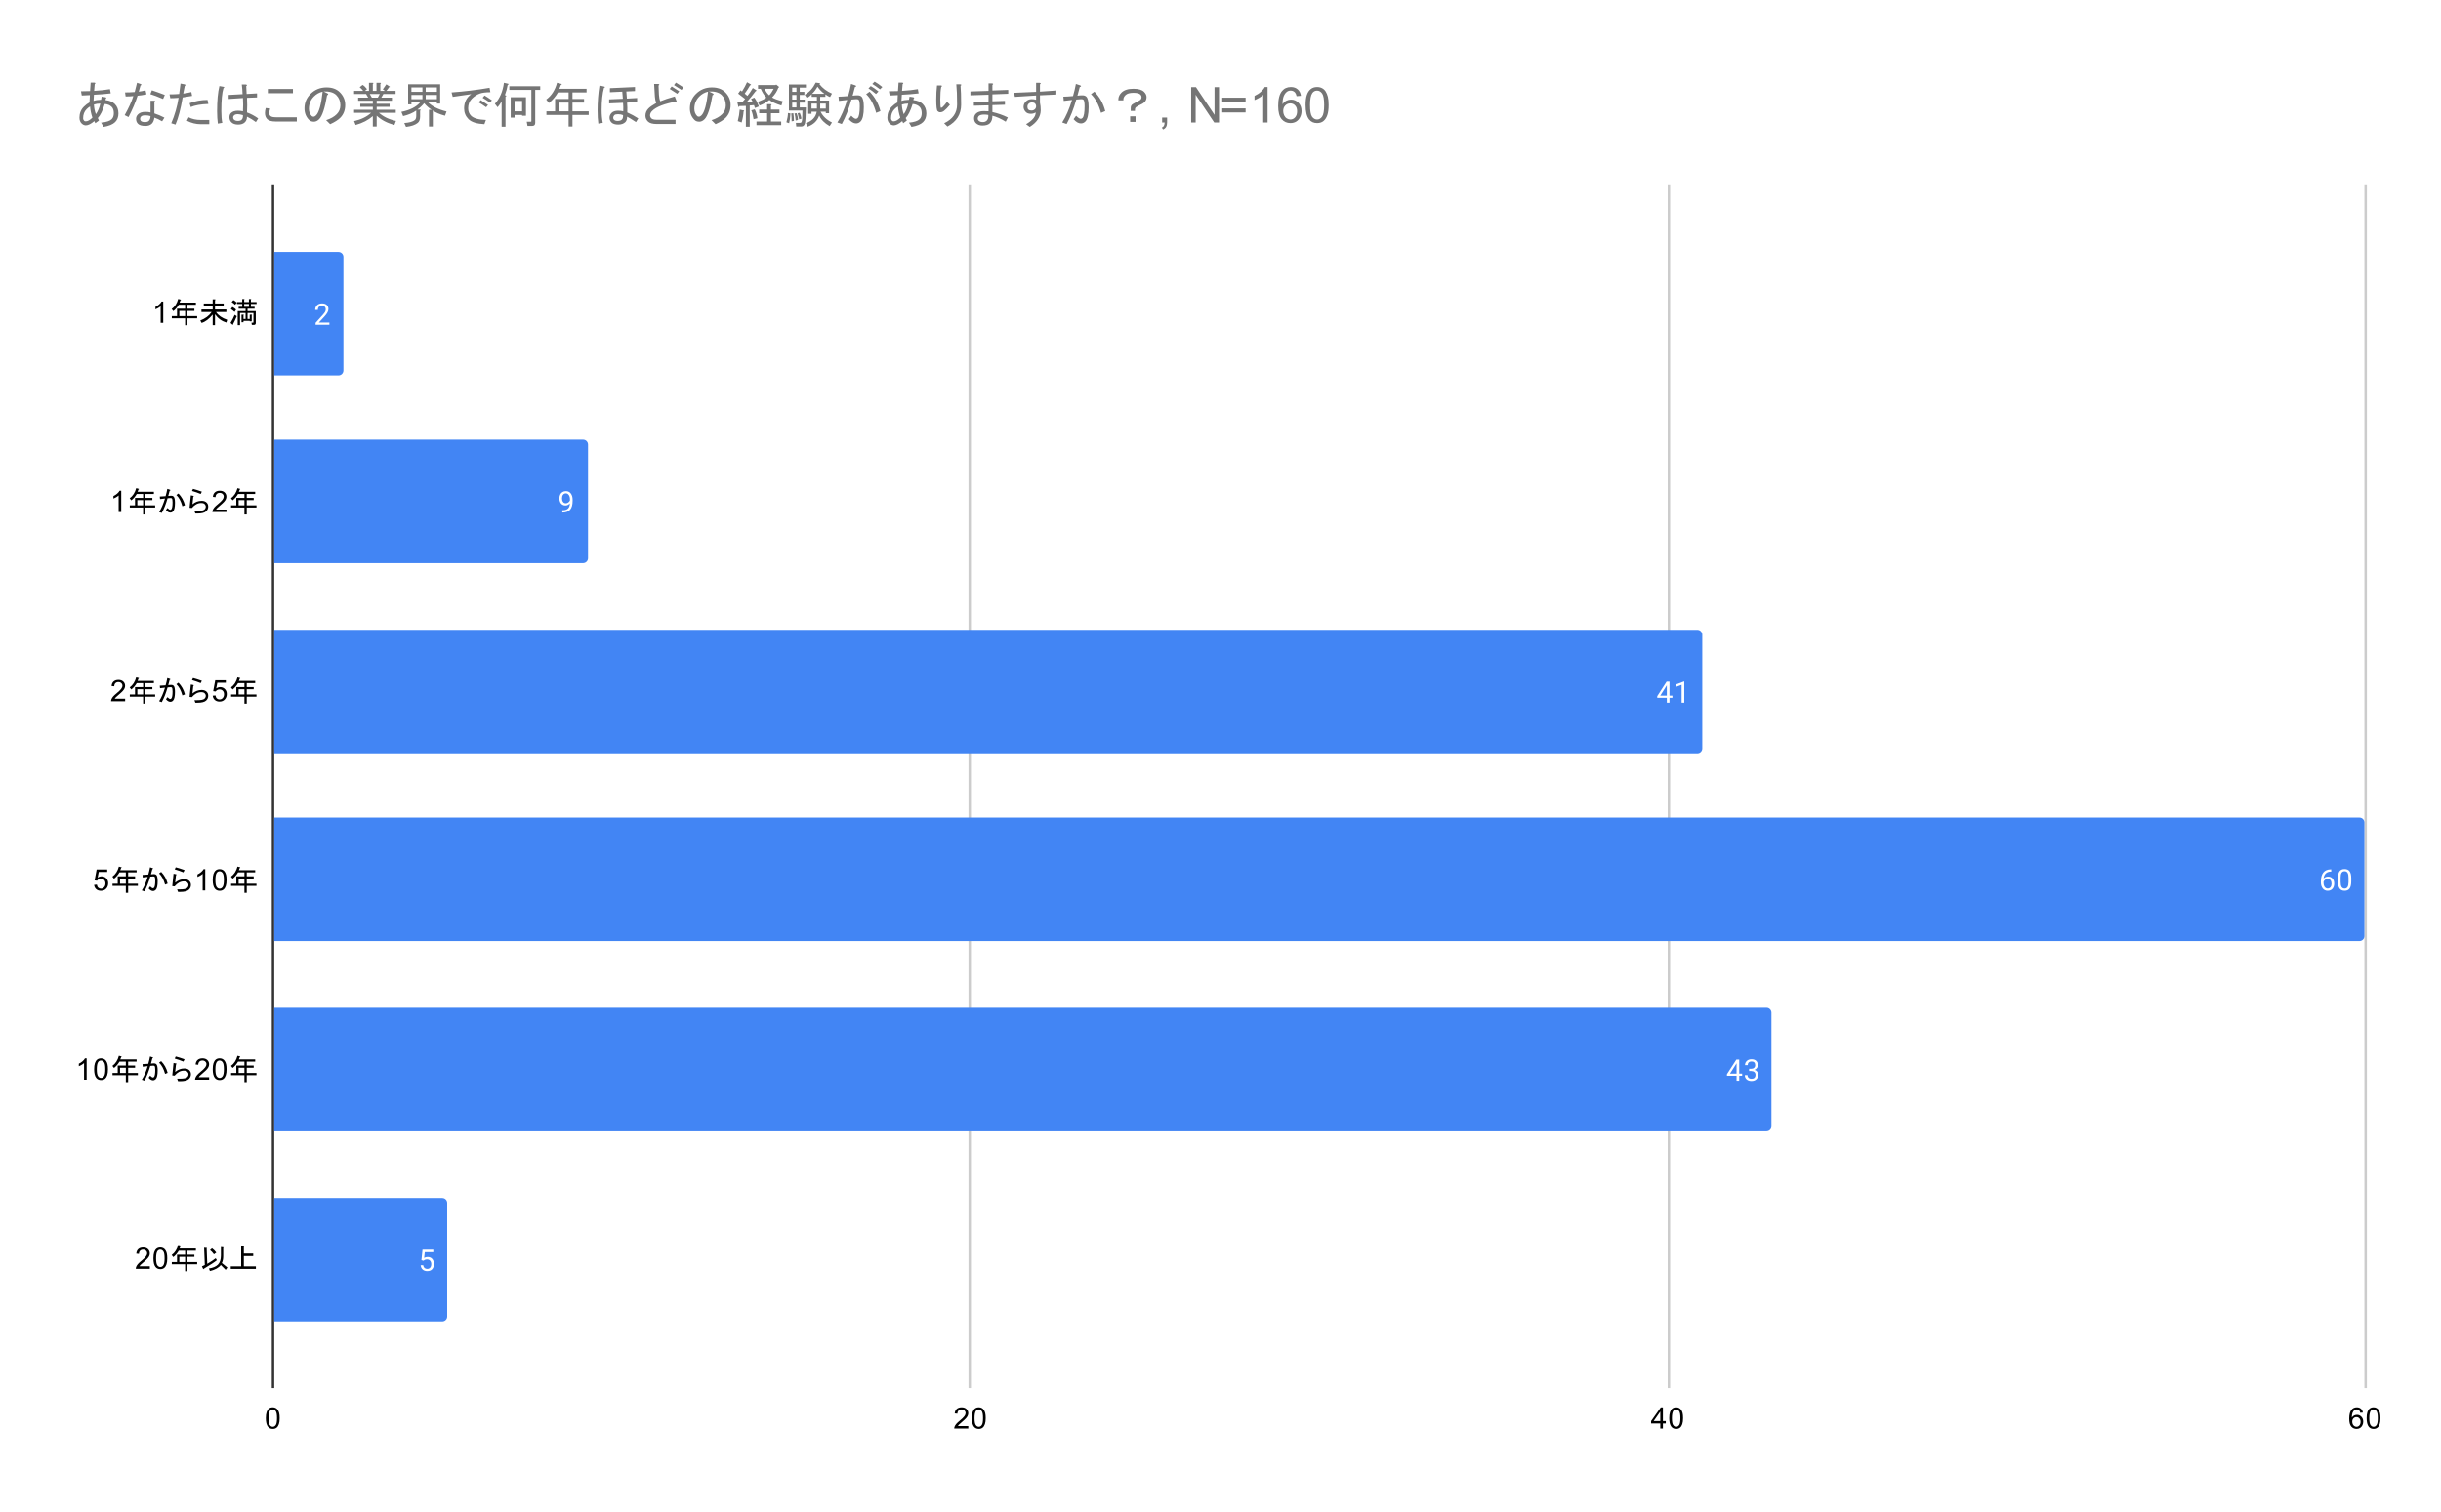 <svg version="1.1" viewBox="0.0 0.0 988.0 612.0" fill="none" stroke="none" stroke-linecap="square" stroke-miterlimit="10" width="988" height="612" xmlns:xlink="http://www.w3.org/1999/xlink" xmlns="http://www.w3.org/2000/svg"><path fill="#ffffff" d="M0 0L988.0 0L988.0 612.0L0 612.0L0 0Z" fill-rule="nonzero"/><path stroke="#333333" stroke-width="1.0" stroke-linecap="butt" d="M110.5 75.5L110.5 561.5" fill-rule="nonzero"/><path stroke="#cccccc" stroke-width="1.0" stroke-linecap="butt" d="M392.5 75.5L392.5 561.5" fill-rule="nonzero"/><path stroke="#cccccc" stroke-width="1.0" stroke-linecap="butt" d="M675.5 75.5L675.5 561.5" fill-rule="nonzero"/><path stroke="#cccccc" stroke-width="1.0" stroke-linecap="butt" d="M957.5 75.5L957.5 561.5" fill-rule="nonzero"/><clipPath id="id_0"><path d="M110.6 75.0L957.4 75.0L957.4 561.4L110.6 561.4L110.6 75.0Z" clip-rule="nonzero"/></clipPath><path stroke="#000000" stroke-width="2.0" stroke-linecap="butt" stroke-opacity="0.0" clip-path="url(#id_0)" d="M111.0 152.0L111.0 102.0L137.0 102.0C138.105 102.0 139.0 102.895 139.0 104.0L139.0 150.0C139.0 151.105 138.105 152.0 137.0 152.0Z" fill-rule="nonzero"/><path fill="#4285f4" clip-path="url(#id_0)" d="M111.0 152.0L111.0 102.0L137.0 102.0C138.105 102.0 139.0 102.895 139.0 104.0L139.0 150.0C139.0 151.105 138.105 152.0 137.0 152.0Z" fill-rule="nonzero"/><path stroke="#000000" stroke-width="2.0" stroke-linecap="butt" stroke-opacity="0.0" clip-path="url(#id_0)" d="M111.0 228.0L111.0 178.0L236.0 178.0C237.105 178.0 238.0 178.895 238.0 180.0L238.0 226.0C238.0 227.105 237.105 228.0 236.0 228.0Z" fill-rule="nonzero"/><path fill="#4285f4" clip-path="url(#id_0)" d="M111.0 228.0L111.0 178.0L236.0 178.0C237.105 178.0 238.0 178.895 238.0 180.0L238.0 226.0C238.0 227.105 237.105 228.0 236.0 228.0Z" fill-rule="nonzero"/><path stroke="#000000" stroke-width="2.0" stroke-linecap="butt" stroke-opacity="0.0" clip-path="url(#id_0)" d="M111.0 305.0L111.0 255.0L687.0 255.0C688.105 255.0 689.0 255.895 689.0 257.0L689.0 303.0C689.0 304.105 688.105 305.0 687.0 305.0Z" fill-rule="nonzero"/><path fill="#4285f4" clip-path="url(#id_0)" d="M111.0 305.0L111.0 255.0L687.0 255.0C688.105 255.0 689.0 255.895 689.0 257.0L689.0 303.0C689.0 304.105 688.105 305.0 687.0 305.0Z" fill-rule="nonzero"/><path stroke="#000000" stroke-width="2.0" stroke-linecap="butt" stroke-opacity="0.0" clip-path="url(#id_0)" d="M111.0 381.0L111.0 331.0L955.0 331.0C956.105 331.0 957.0 331.895 957.0 333.0L957.0 379.0C957.0 380.105 956.105 381.0 955.0 381.0Z" fill-rule="nonzero"/><path fill="#4285f4" clip-path="url(#id_0)" d="M111.0 381.0L111.0 331.0L955.0 331.0C956.105 331.0 957.0 331.895 957.0 333.0L957.0 379.0C957.0 380.105 956.105 381.0 955.0 381.0Z" fill-rule="nonzero"/><path stroke="#000000" stroke-width="2.0" stroke-linecap="butt" stroke-opacity="0.0" clip-path="url(#id_0)" d="M111.0 458.0L111.0 408.0L715.0 408.0C716.105 408.0 717.0 408.895 717.0 410.0L717.0 456.0C717.0 457.105 716.105 458.0 715.0 458.0Z" fill-rule="nonzero"/><path fill="#4285f4" clip-path="url(#id_0)" d="M111.0 458.0L111.0 408.0L715.0 408.0C716.105 408.0 717.0 408.895 717.0 410.0L717.0 456.0C717.0 457.105 716.105 458.0 715.0 458.0Z" fill-rule="nonzero"/><path stroke="#000000" stroke-width="2.0" stroke-linecap="butt" stroke-opacity="0.0" clip-path="url(#id_0)" d="M111.0 535.0L111.0 485.0L179.0 485.0C180.105 485.0 181.0 485.895 181.0 487.0L181.0 533.0C181.0 534.105 180.105 535.0 179.0 535.0Z" fill-rule="nonzero"/><path fill="#4285f4" clip-path="url(#id_0)" d="M111.0 535.0L111.0 485.0L179.0 485.0C180.105 485.0 181.0 485.895 181.0 487.0L181.0 533.0C181.0 534.105 180.105 535.0 179.0 535.0Z" fill-rule="nonzero"/><path stroke="#4285f4" stroke-width="3.0" stroke-linejoin="round" stroke-linecap="round" d="M133.324 131.5L127.73 131.5L127.73 130.719L130.683 127.438Q131.339 126.688 131.589 126.234Q131.839 125.766 131.839 125.266Q131.839 124.594 131.433 124.172Q131.042 123.734 130.355 123.734Q129.558 123.734 129.105 124.203Q128.652 124.656 128.652 125.484L127.574 125.484Q127.574 124.297 128.324 123.578Q129.089 122.844 130.355 122.844Q131.558 122.844 132.245 123.469Q132.933 124.094 132.933 125.141Q132.933 126.391 131.324 128.141L129.042 130.609L133.324 130.609L133.324 131.5Z" fill-rule="nonzero"/><path fill="#ffffff" d="M133.324 131.5L127.73 131.5L127.73 130.719L130.683 127.438Q131.339 126.688 131.589 126.234Q131.839 125.766 131.839 125.266Q131.839 124.594 131.433 124.172Q131.042 123.734 130.355 123.734Q129.558 123.734 129.105 124.203Q128.652 124.656 128.652 125.484L127.574 125.484Q127.574 124.297 128.324 123.578Q129.089 122.844 130.355 122.844Q131.558 122.844 132.245 123.469Q132.933 124.094 132.933 125.141Q132.933 126.391 131.324 128.141L129.042 130.609L133.324 130.609L133.324 131.5Z" fill-rule="nonzero"/><path stroke="#4285f4" stroke-width="3.0" stroke-linejoin="round" stroke-linecap="round" d="M230.679 203.75Q230.351 204.156 229.867 204.406Q229.398 204.641 228.836 204.641Q228.101 204.641 227.554 204.281Q227.007 203.922 226.711 203.266Q226.414 202.594 226.414 201.797Q226.414 200.953 226.726 200.266Q227.054 199.578 227.648 199.219Q228.257 198.844 229.054 198.844Q230.32 198.844 231.039 199.797Q231.773 200.75 231.773 202.375L231.773 202.688Q231.773 205.188 230.789 206.328Q229.804 207.469 227.82 207.5L227.601 207.5L227.601 206.594L227.836 206.594Q229.179 206.562 229.898 205.891Q230.617 205.219 230.679 203.75ZM229.007 203.75Q229.554 203.75 230.007 203.422Q230.476 203.078 230.695 202.594L230.695 202.156Q230.695 201.094 230.226 200.422Q229.757 199.75 229.054 199.75Q228.336 199.75 227.898 200.297Q227.476 200.844 227.476 201.75Q227.476 202.625 227.882 203.188Q228.304 203.75 229.007 203.75Z" fill-rule="nonzero"/><path fill="#ffffff" d="M230.679 203.75Q230.351 204.156 229.867 204.406Q229.398 204.641 228.836 204.641Q228.101 204.641 227.554 204.281Q227.007 203.922 226.711 203.266Q226.414 202.594 226.414 201.797Q226.414 200.953 226.726 200.266Q227.054 199.578 227.648 199.219Q228.257 198.844 229.054 198.844Q230.32 198.844 231.039 199.797Q231.773 200.75 231.773 202.375L231.773 202.688Q231.773 205.188 230.789 206.328Q229.804 207.469 227.82 207.5L227.601 207.5L227.601 206.594L227.836 206.594Q229.179 206.562 229.898 205.891Q230.617 205.219 230.679 203.75ZM229.007 203.75Q229.554 203.75 230.007 203.422Q230.476 203.078 230.695 202.594L230.695 202.156Q230.695 201.094 230.226 200.422Q229.757 199.75 229.054 199.75Q228.336 199.75 227.898 200.297Q227.476 200.844 227.476 201.75Q227.476 202.625 227.882 203.188Q228.304 203.75 229.007 203.75Z" fill-rule="nonzero"/><path stroke="#4285f4" stroke-width="3.0" stroke-linejoin="round" stroke-linecap="round" d="M675.728 281.641L676.915 281.641L676.915 282.516L675.728 282.516L675.728 284.5L674.65 284.5L674.65 282.516L670.759 282.516L670.759 281.875L674.572 275.969L675.728 275.969L675.728 281.641ZM671.994 281.641L674.65 281.641L674.65 277.453L674.509 277.688L671.994 281.641ZM681.712 284.5L680.634 284.5L680.634 277.281L678.447 278.078L678.447 277.094L681.556 275.922L681.712 275.922L681.712 284.5Z" fill-rule="nonzero"/><path fill="#ffffff" d="M675.728 281.641L676.915 281.641L676.915 282.516L675.728 282.516L675.728 284.5L674.65 284.5L674.65 282.516L670.759 282.516L670.759 281.875L674.572 275.969L675.728 275.969L675.728 281.641ZM671.994 281.641L674.65 281.641L674.65 277.453L674.509 277.688L671.994 281.641ZM681.712 284.5L680.634 284.5L680.634 277.281L678.447 278.078L678.447 277.094L681.556 275.922L681.712 275.922L681.712 284.5Z" fill-rule="nonzero"/><path stroke="#4285f4" stroke-width="3.0" stroke-linejoin="round" stroke-linecap="round" d="M943.569 351.969L943.569 352.875L943.366 352.875Q942.1 352.906 941.35 353.641Q940.6 354.359 940.475 355.672Q941.163 354.906 942.319 354.906Q943.428 354.906 944.1 355.688Q944.772 356.469 944.772 357.719Q944.772 359.031 944.053 359.828Q943.334 360.625 942.116 360.625Q940.897 360.625 940.131 359.688Q939.381 358.734 939.381 357.25L939.381 356.844Q939.381 354.484 940.381 353.234Q941.381 351.984 943.366 351.969L943.569 351.969ZM942.147 355.812Q941.584 355.812 941.116 356.141Q940.647 356.469 940.459 356.984L940.459 357.375Q940.459 358.438 940.928 359.078Q941.413 359.719 942.116 359.719Q942.85 359.719 943.272 359.188Q943.694 358.641 943.694 357.766Q943.694 356.891 943.272 356.359Q942.85 355.812 942.147 355.812ZM951.663 356.859Q951.663 358.766 951.006 359.703Q950.366 360.625 948.975 360.625Q947.616 360.625 946.959 359.719Q946.303 358.812 946.272 357.0L946.272 355.562Q946.272 353.672 946.913 352.766Q947.569 351.844 948.959 351.844Q950.334 351.844 950.991 352.734Q951.647 353.609 951.663 355.453L951.663 356.859ZM950.569 355.375Q950.569 354.0 950.178 353.375Q949.803 352.734 948.959 352.734Q948.131 352.734 947.741 353.375Q947.366 354.0 947.366 355.297L947.366 357.031Q947.366 358.406 947.756 359.078Q948.163 359.734 948.975 359.734Q949.772 359.734 950.163 359.109Q950.553 358.484 950.569 357.156L950.569 355.375Z" fill-rule="nonzero"/><path fill="#ffffff" d="M943.569 351.969L943.569 352.875L943.366 352.875Q942.1 352.906 941.35 353.641Q940.6 354.359 940.475 355.672Q941.163 354.906 942.319 354.906Q943.428 354.906 944.1 355.688Q944.772 356.469 944.772 357.719Q944.772 359.031 944.053 359.828Q943.334 360.625 942.116 360.625Q940.897 360.625 940.131 359.688Q939.381 358.734 939.381 357.25L939.381 356.844Q939.381 354.484 940.381 353.234Q941.381 351.984 943.366 351.969L943.569 351.969ZM942.147 355.812Q941.584 355.812 941.116 356.141Q940.647 356.469 940.459 356.984L940.459 357.375Q940.459 358.438 940.928 359.078Q941.413 359.719 942.116 359.719Q942.85 359.719 943.272 359.188Q943.694 358.641 943.694 357.766Q943.694 356.891 943.272 356.359Q942.85 355.812 942.147 355.812ZM951.663 356.859Q951.663 358.766 951.006 359.703Q950.366 360.625 948.975 360.625Q947.616 360.625 946.959 359.719Q946.303 358.812 946.272 357.0L946.272 355.562Q946.272 353.672 946.913 352.766Q947.569 351.844 948.959 351.844Q950.334 351.844 950.991 352.734Q951.647 353.609 951.663 355.453L951.663 356.859ZM950.569 355.375Q950.569 354.0 950.178 353.375Q949.803 352.734 948.959 352.734Q948.131 352.734 947.741 353.375Q947.366 354.0 947.366 355.297L947.366 357.031Q947.366 358.406 947.756 359.078Q948.163 359.734 948.975 359.734Q949.772 359.734 950.163 359.109Q950.553 358.484 950.569 357.156L950.569 355.375Z" fill-rule="nonzero"/><path stroke="#4285f4" stroke-width="3.0" stroke-linejoin="round" stroke-linecap="round" d="M703.955 434.641L705.142 434.641L705.142 435.516L703.955 435.516L703.955 437.5L702.876 437.5L702.876 435.516L698.986 435.516L698.986 434.875L702.798 428.969L703.955 428.969L703.955 434.641ZM700.22 434.641L702.876 434.641L702.876 430.453L702.736 430.688L700.22 434.641ZM707.955 432.703L708.767 432.703Q709.548 432.688 709.986 432.297Q710.423 431.906 710.423 431.234Q710.423 429.734 708.923 429.734Q708.22 429.734 707.798 430.141Q707.392 430.547 707.392 431.203L706.298 431.203Q706.298 430.188 707.033 429.516Q707.783 428.844 708.923 428.844Q710.126 428.844 710.814 429.484Q711.501 430.125 711.501 431.266Q711.501 431.828 711.142 432.344Q710.783 432.859 710.158 433.125Q710.861 433.344 711.236 433.859Q711.626 434.375 711.626 435.125Q711.626 436.266 710.876 436.953Q710.126 437.625 708.923 437.625Q707.736 437.625 706.97 436.969Q706.22 436.312 706.22 435.25L707.314 435.25Q707.314 435.922 707.751 436.328Q708.189 436.734 708.939 436.734Q709.72 436.734 710.126 436.328Q710.548 435.906 710.548 435.141Q710.548 434.406 710.095 434.016Q709.642 433.609 708.767 433.594L707.955 433.594L707.955 432.703Z" fill-rule="nonzero"/><path fill="#ffffff" d="M703.955 434.641L705.142 434.641L705.142 435.516L703.955 435.516L703.955 437.5L702.876 437.5L702.876 435.516L698.986 435.516L698.986 434.875L702.798 428.969L703.955 428.969L703.955 434.641ZM700.22 434.641L702.876 434.641L702.876 430.453L702.736 430.688L700.22 434.641ZM707.955 432.703L708.767 432.703Q709.548 432.688 709.986 432.297Q710.423 431.906 710.423 431.234Q710.423 429.734 708.923 429.734Q708.22 429.734 707.798 430.141Q707.392 430.547 707.392 431.203L706.298 431.203Q706.298 430.188 707.033 429.516Q707.783 428.844 708.923 428.844Q710.126 428.844 710.814 429.484Q711.501 430.125 711.501 431.266Q711.501 431.828 711.142 432.344Q710.783 432.859 710.158 433.125Q710.861 433.344 711.236 433.859Q711.626 434.375 711.626 435.125Q711.626 436.266 710.876 436.953Q710.126 437.625 708.923 437.625Q707.736 437.625 706.97 436.969Q706.22 436.312 706.22 435.25L707.314 435.25Q707.314 435.922 707.751 436.328Q708.189 436.734 708.939 436.734Q709.72 436.734 710.126 436.328Q710.548 435.906 710.548 435.141Q710.548 434.406 710.095 434.016Q709.642 433.609 708.767 433.594L707.955 433.594L707.955 432.703Z" fill-rule="nonzero"/><path stroke="#4285f4" stroke-width="3.0" stroke-linejoin="round" stroke-linecap="round" d="M170.57 510.219L171.007 505.969L175.382 505.969L175.382 506.969L171.929 506.969L171.664 509.297Q172.304 508.922 173.101 508.922Q174.257 508.922 174.945 509.703Q175.632 510.469 175.632 511.781Q175.632 513.094 174.914 513.859Q174.21 514.625 172.929 514.625Q171.804 514.625 171.085 514.0Q170.367 513.359 170.273 512.25L171.289 512.25Q171.398 512.984 171.82 513.359Q172.242 513.734 172.929 513.734Q173.679 513.734 174.117 513.219Q174.554 512.703 174.554 511.797Q174.554 510.938 174.085 510.422Q173.617 509.906 172.835 509.906Q172.132 509.906 171.726 510.203L171.445 510.438L170.57 510.219Z" fill-rule="nonzero"/><path fill="#ffffff" d="M170.57 510.219L171.007 505.969L175.382 505.969L175.382 506.969L171.929 506.969L171.664 509.297Q172.304 508.922 173.101 508.922Q174.257 508.922 174.945 509.703Q175.632 510.469 175.632 511.781Q175.632 513.094 174.914 513.859Q174.21 514.625 172.929 514.625Q171.804 514.625 171.085 514.0Q170.367 513.359 170.273 512.25L171.289 512.25Q171.398 512.984 171.82 513.359Q172.242 513.734 172.929 513.734Q173.679 513.734 174.117 513.219Q174.554 512.703 174.554 511.797Q174.554 510.938 174.085 510.422Q173.617 509.906 172.835 509.906Q172.132 509.906 171.726 510.203L171.445 510.438L170.57 510.219Z" fill-rule="nonzero"/><path fill="#000000" d="M66.069 130.704L65.022 130.704L65.022 123.985Q64.631 124.345 64.006 124.72Q63.397 125.079 62.913 125.251L62.913 124.235Q63.788 123.813 64.444 123.235Q65.116 122.641 65.397 122.079L66.069 122.079L66.069 130.704Z" fill-rule="nonzero"/><path fill="#000000" d="M72.35 123.391Q71.459 124.938 70.147 125.97L69.491 125.126Q71.412 123.72 72.116 121.048L73.194 121.329Q73.381 121.516 73.053 121.563L72.678 122.501L79.287 122.501L79.287 123.391L75.866 123.391L75.866 124.985L78.678 124.985L78.678 125.876L75.866 125.876L75.866 127.985L79.803 127.985L79.803 128.876L75.866 128.876L75.866 131.688L74.928 131.688L74.928 128.876L69.537 128.876L69.537 127.985L71.647 127.985L71.647 124.985L74.928 124.985L74.928 123.391L72.35 123.391ZM72.584 127.985L74.928 127.985L74.928 125.876L72.584 125.876L72.584 127.985ZM81.069 129.766Q84.116 128.595 85.662 126.345L81.537 126.345L81.537 125.313L86.084 125.313L86.084 123.907L82.475 123.907L82.475 122.876L86.084 122.876L86.084 121.188L86.975 121.188Q87.444 121.282 87.022 121.563L87.022 122.876L90.537 122.876L90.537 123.907L87.022 123.907L87.022 125.313L91.616 125.313L91.616 126.345L87.444 126.345Q88.803 128.407 91.944 129.485L91.616 130.61Q88.756 129.72 87.022 127.235L87.022 131.641L86.084 131.641L86.084 127.376Q83.834 130.095 81.584 130.751L81.069 129.766ZM93.303 130.751Q94.287 129.157 94.991 127.47L95.834 128.032Q95.084 129.86 94.287 131.313Q94.381 131.735 94.147 131.501L93.303 130.751ZM94.944 126.298Q94.287 125.688 93.444 125.126L94.053 124.282Q94.944 124.751 95.553 125.36L94.944 126.298ZM94.475 121.516Q95.319 121.938 95.834 122.548L95.131 123.391Q94.616 122.829 93.772 122.313L94.475 121.516ZM98.506 127.423Q98.881 127.47 98.553 127.704L98.553 129.157L99.397 129.157L99.397 126.72L97.147 126.72L97.147 131.641L96.209 131.641L96.209 125.97L99.397 125.97L99.397 124.985L96.584 124.985L96.584 124.235L98.037 124.235L98.037 123.063L95.928 123.063L95.928 122.313L98.037 122.313L98.037 121.095L98.787 121.095Q99.162 121.141 98.834 121.376L98.834 122.313L100.756 122.313L100.756 121.095L101.506 121.095Q101.881 121.141 101.553 121.376L101.553 122.313L103.85 122.313L103.85 123.063L101.553 123.063L101.553 124.235L103.053 124.235L103.053 124.985L100.194 124.985L100.194 125.97L103.522 125.97L103.522 130.798Q103.522 131.548 102.772 131.548L101.928 131.548L101.787 130.657L102.397 130.657Q102.584 130.657 102.584 130.47L102.584 126.72L100.194 126.72L100.194 129.157L101.084 129.157L101.084 127.423L101.834 127.423Q102.209 127.47 101.881 127.704L101.881 130.095L101.084 130.095L101.084 129.907L98.553 129.907L98.553 130.47L97.756 130.47L97.756 127.423L98.506 127.423ZM100.756 123.063L98.834 123.063L98.834 124.235L100.756 124.235L100.756 123.063Z" fill-rule="nonzero"/><path fill="#000000" d="M49.069 207.302L48.022 207.302L48.022 200.584Q47.631 200.943 47.006 201.318Q46.397 201.677 45.913 201.849L45.913 200.834Q46.788 200.412 47.444 199.834Q48.116 199.24 48.397 198.677L49.069 198.677L49.069 207.302Z" fill-rule="nonzero"/><path fill="#000000" d="M55.35 199.99Q54.459 201.537 53.147 202.568L52.491 201.724Q54.413 200.318 55.116 197.646L56.194 197.927Q56.381 198.115 56.053 198.162L55.678 199.099L62.288 199.099L62.288 199.99L58.866 199.99L58.866 201.584L61.678 201.584L61.678 202.474L58.866 202.474L58.866 204.584L62.803 204.584L62.803 205.474L58.866 205.474L58.866 208.287L57.928 208.287L57.928 205.474L52.538 205.474L52.538 204.584L54.647 204.584L54.647 201.584L57.928 201.584L57.928 199.99L55.35 199.99ZM55.584 204.584L57.928 204.584L57.928 202.474L55.584 202.474L55.584 204.584ZM64.397 207.302Q65.756 205.193 66.787 201.818Q65.756 201.959 64.772 202.052L64.678 201.021Q65.522 201.021 67.022 200.881Q67.444 199.427 67.725 197.927L68.709 198.256Q69.272 198.49 68.662 198.677Q68.381 199.662 68.1 200.787Q68.662 200.693 69.272 200.693Q69.928 200.693 70.256 201.021Q70.819 201.584 70.819 203.552Q70.819 206.271 70.022 207.068Q69.553 207.537 68.944 207.537Q68.053 207.537 67.162 206.506L67.772 205.662Q68.522 206.412 68.897 206.412Q69.131 206.412 69.319 206.224Q69.834 205.709 69.834 203.365Q69.834 202.052 69.553 201.771Q69.412 201.631 68.991 201.631Q68.569 201.631 67.819 201.724Q66.834 205.193 65.475 207.677L64.397 207.302ZM73.819 204.959Q72.975 201.912 71.381 200.412L72.225 199.802Q74.147 201.771 74.85 204.537L73.819 204.959ZM78.694 206.881L79.819 206.881Q82.162 206.881 82.772 206.271Q83.287 205.756 83.287 205.099Q83.287 204.537 82.819 204.068Q82.397 203.646 81.412 203.646Q79.35 203.646 77.662 205.662L76.725 205.568L77.241 200.552L78.225 200.74Q78.694 200.927 78.225 201.115L77.897 204.162Q79.537 202.756 81.647 202.756Q82.912 202.756 83.662 203.506Q84.272 204.115 84.272 205.099Q84.272 206.177 83.475 206.974Q82.537 207.912 79.912 207.912L79.069 207.912L78.694 206.881ZM78.131 197.927Q79.444 198.256 81.694 199.052L81.225 199.99Q79.537 199.287 77.709 198.771L78.131 197.927Z" fill-rule="nonzero"/><path fill="#000000" d="M91.647 206.287L91.647 207.302L85.959 207.302Q85.959 206.927 86.084 206.568Q86.303 205.99 86.772 205.427Q87.256 204.865 88.162 204.131Q89.569 202.974 90.053 202.302Q90.553 201.631 90.553 201.037Q90.553 200.412 90.1 199.99Q89.647 199.552 88.928 199.552Q88.162 199.552 87.709 200.006Q87.256 200.459 87.241 201.271L86.162 201.162Q86.272 199.943 86.991 199.318Q87.725 198.677 88.959 198.677Q90.194 198.677 90.912 199.365Q91.631 200.052 91.631 201.068Q91.631 201.584 91.412 202.084Q91.209 202.568 90.709 203.131Q90.225 203.677 89.1 204.631Q88.147 205.427 87.866 205.724Q87.6 206.006 87.428 206.287L91.647 206.287Z" fill-rule="nonzero"/><path fill="#000000" d="M96.35 199.99Q95.459 201.537 94.147 202.568L93.491 201.724Q95.412 200.318 96.116 197.646L97.194 197.927Q97.381 198.115 97.053 198.162L96.678 199.099L103.287 199.099L103.287 199.99L99.866 199.99L99.866 201.584L102.678 201.584L102.678 202.474L99.866 202.474L99.866 204.584L103.803 204.584L103.803 205.474L99.866 205.474L99.866 208.287L98.928 208.287L98.928 205.474L93.537 205.474L93.537 204.584L95.647 204.584L95.647 201.584L98.928 201.584L98.928 199.99L96.35 199.99ZM96.584 204.584L98.928 204.584L98.928 202.474L96.584 202.474L96.584 204.584Z" fill-rule="nonzero"/><path fill="#000000" d="M50.647 282.885L50.647 283.901L44.959 283.901Q44.959 283.526 45.084 283.166Q45.303 282.588 45.772 282.026Q46.256 281.463 47.163 280.729Q48.569 279.573 49.053 278.901Q49.553 278.229 49.553 277.635Q49.553 277.01 49.1 276.588Q48.647 276.151 47.928 276.151Q47.163 276.151 46.709 276.604Q46.256 277.057 46.241 277.87L45.163 277.76Q45.272 276.541 45.991 275.916Q46.725 275.276 47.959 275.276Q49.194 275.276 49.913 275.963Q50.631 276.651 50.631 277.666Q50.631 278.182 50.413 278.682Q50.209 279.166 49.709 279.729Q49.225 280.276 48.1 281.229Q47.147 282.026 46.866 282.323Q46.6 282.604 46.428 282.885L50.647 282.885Z" fill-rule="nonzero"/><path fill="#000000" d="M55.35 276.588Q54.459 278.135 53.147 279.166L52.491 278.323Q54.413 276.916 55.116 274.245L56.194 274.526Q56.381 274.713 56.053 274.76L55.678 275.698L62.288 275.698L62.288 276.588L58.866 276.588L58.866 278.182L61.678 278.182L61.678 279.073L58.866 279.073L58.866 281.182L62.803 281.182L62.803 282.073L58.866 282.073L58.866 284.885L57.928 284.885L57.928 282.073L52.538 282.073L52.538 281.182L54.647 281.182L54.647 278.182L57.928 278.182L57.928 276.588L55.35 276.588ZM55.584 281.182L57.928 281.182L57.928 279.073L55.584 279.073L55.584 281.182ZM64.397 283.901Q65.756 281.791 66.787 278.416Q65.756 278.557 64.772 278.651L64.678 277.62Q65.522 277.62 67.022 277.479Q67.444 276.026 67.725 274.526L68.709 274.854Q69.272 275.088 68.662 275.276Q68.381 276.26 68.1 277.385Q68.662 277.291 69.272 277.291Q69.928 277.291 70.256 277.62Q70.819 278.182 70.819 280.151Q70.819 282.87 70.022 283.666Q69.553 284.135 68.944 284.135Q68.053 284.135 67.162 283.104L67.772 282.26Q68.522 283.01 68.897 283.01Q69.131 283.01 69.319 282.823Q69.834 282.307 69.834 279.963Q69.834 278.651 69.553 278.37Q69.412 278.229 68.991 278.229Q68.569 278.229 67.819 278.323Q66.834 281.791 65.475 284.276L64.397 283.901ZM73.819 281.557Q72.975 278.51 71.381 277.01L72.225 276.401Q74.147 278.37 74.85 281.135L73.819 281.557ZM78.694 283.479L79.819 283.479Q82.162 283.479 82.772 282.87Q83.287 282.354 83.287 281.698Q83.287 281.135 82.819 280.666Q82.397 280.245 81.412 280.245Q79.35 280.245 77.662 282.26L76.725 282.166L77.241 277.151L78.225 277.338Q78.694 277.526 78.225 277.713L77.897 280.76Q79.537 279.354 81.647 279.354Q82.912 279.354 83.662 280.104Q84.272 280.713 84.272 281.698Q84.272 282.776 83.475 283.573Q82.537 284.51 79.912 284.51L79.069 284.51L78.694 283.479ZM78.131 274.526Q79.444 274.854 81.694 275.651L81.225 276.588Q79.537 275.885 77.709 275.37L78.131 274.526Z" fill-rule="nonzero"/><path fill="#000000" d="M86.1 281.651L87.209 281.557Q87.334 282.37 87.772 282.776Q88.225 283.182 88.866 283.182Q89.616 283.182 90.147 282.604Q90.678 282.026 90.678 281.088Q90.678 280.182 90.162 279.666Q89.662 279.135 88.834 279.135Q88.334 279.135 87.912 279.37Q87.506 279.604 87.272 279.963L86.287 279.838L87.116 275.432L91.397 275.432L91.397 276.432L87.959 276.432L87.506 278.745Q88.272 278.198 89.116 278.198Q90.241 278.198 91.006 278.979Q91.787 279.76 91.787 280.995Q91.787 282.151 91.116 283.01Q90.287 284.041 88.866 284.041Q87.694 284.041 86.944 283.385Q86.209 282.729 86.1 281.651Z" fill-rule="nonzero"/><path fill="#000000" d="M96.35 276.588Q95.459 278.135 94.147 279.166L93.491 278.323Q95.412 276.916 96.116 274.245L97.194 274.526Q97.381 274.713 97.053 274.76L96.678 275.698L103.287 275.698L103.287 276.588L99.866 276.588L99.866 278.182L102.678 278.182L102.678 279.073L99.866 279.073L99.866 281.182L103.803 281.182L103.803 282.073L99.866 282.073L99.866 284.885L98.928 284.885L98.928 282.073L93.537 282.073L93.537 281.182L95.647 281.182L95.647 278.182L98.928 278.182L98.928 276.588L96.35 276.588ZM96.584 281.182L98.928 281.182L98.928 279.073L96.584 279.073L96.584 281.182Z" fill-rule="nonzero"/><path fill="#000000" d="M38.1 358.249L39.209 358.155Q39.334 358.968 39.772 359.374Q40.225 359.78 40.866 359.78Q41.616 359.78 42.147 359.202Q42.678 358.624 42.678 357.687Q42.678 356.78 42.163 356.265Q41.663 355.734 40.834 355.734Q40.334 355.734 39.913 355.968Q39.506 356.202 39.272 356.562L38.288 356.437L39.116 352.03L43.397 352.03L43.397 353.03L39.959 353.03L39.506 355.343Q40.272 354.796 41.116 354.796Q42.241 354.796 43.006 355.577Q43.788 356.359 43.788 357.593Q43.788 358.749 43.116 359.609Q42.288 360.64 40.866 360.64Q39.694 360.64 38.944 359.984Q38.209 359.327 38.1 358.249Z" fill-rule="nonzero"/><path fill="#000000" d="M48.35 353.187Q47.459 354.734 46.147 355.765L45.491 354.921Q47.413 353.515 48.116 350.843L49.194 351.124Q49.381 351.312 49.053 351.359L48.678 352.296L55.288 352.296L55.288 353.187L51.866 353.187L51.866 354.78L54.678 354.78L54.678 355.671L51.866 355.671L51.866 357.78L55.803 357.78L55.803 358.671L51.866 358.671L51.866 361.484L50.928 361.484L50.928 358.671L45.538 358.671L45.538 357.78L47.647 357.78L47.647 354.78L50.928 354.78L50.928 353.187L48.35 353.187ZM48.584 357.78L50.928 357.78L50.928 355.671L48.584 355.671L48.584 357.78ZM57.397 360.499Q58.756 358.39 59.788 355.015Q58.756 355.155 57.772 355.249L57.678 354.218Q58.522 354.218 60.022 354.077Q60.444 352.624 60.725 351.124L61.709 351.452Q62.272 351.687 61.663 351.874Q61.381 352.859 61.1 353.984Q61.663 353.89 62.272 353.89Q62.928 353.89 63.256 354.218Q63.819 354.78 63.819 356.749Q63.819 359.468 63.022 360.265Q62.553 360.734 61.944 360.734Q61.053 360.734 60.163 359.702L60.772 358.859Q61.522 359.609 61.897 359.609Q62.131 359.609 62.319 359.421Q62.834 358.905 62.834 356.562Q62.834 355.249 62.553 354.968Q62.413 354.827 61.991 354.827Q61.569 354.827 60.819 354.921Q59.834 358.39 58.475 360.874L57.397 360.499ZM66.819 358.155Q65.975 355.109 64.381 353.609L65.225 352.999Q67.147 354.968 67.85 357.734L66.819 358.155ZM71.694 360.077L72.819 360.077Q75.162 360.077 75.772 359.468Q76.287 358.952 76.287 358.296Q76.287 357.734 75.819 357.265Q75.397 356.843 74.412 356.843Q72.35 356.843 70.662 358.859L69.725 358.765L70.241 353.749L71.225 353.937Q71.694 354.124 71.225 354.312L70.897 357.359Q72.537 355.952 74.647 355.952Q75.912 355.952 76.662 356.702Q77.272 357.312 77.272 358.296Q77.272 359.374 76.475 360.171Q75.537 361.109 72.912 361.109L72.069 361.109L71.694 360.077ZM71.131 351.124Q72.444 351.452 74.694 352.249L74.225 353.187Q72.537 352.484 70.709 351.968L71.131 351.124Z" fill-rule="nonzero"/><path fill="#000000" d="M83.069 360.499L82.022 360.499L82.022 353.78Q81.631 354.14 81.006 354.515Q80.397 354.874 79.912 355.046L79.912 354.03Q80.787 353.609 81.444 353.03Q82.116 352.437 82.397 351.874L83.069 351.874L83.069 360.499ZM86.1 356.265Q86.1 354.734 86.412 353.812Q86.725 352.874 87.334 352.374Q87.959 351.874 88.897 351.874Q89.584 351.874 90.1 352.155Q90.631 352.437 90.975 352.968Q91.319 353.484 91.506 354.234Q91.694 354.984 91.694 356.265Q91.694 357.78 91.381 358.702Q91.084 359.624 90.459 360.14Q89.85 360.64 88.897 360.64Q87.662 360.64 86.944 359.749Q86.1 358.687 86.1 356.265ZM87.178 356.265Q87.178 358.374 87.678 359.077Q88.178 359.78 88.897 359.78Q89.631 359.78 90.116 359.077Q90.616 358.374 90.616 356.265Q90.616 354.14 90.116 353.452Q89.631 352.749 88.881 352.749Q88.162 352.749 87.725 353.359Q87.178 354.14 87.178 356.265Z" fill-rule="nonzero"/><path fill="#000000" d="M96.35 353.187Q95.459 354.734 94.147 355.765L93.491 354.921Q95.412 353.515 96.116 350.843L97.194 351.124Q97.381 351.312 97.053 351.359L96.678 352.296L103.287 352.296L103.287 353.187L99.866 353.187L99.866 354.78L102.678 354.78L102.678 355.671L99.866 355.671L99.866 357.78L103.803 357.78L103.803 358.671L99.866 358.671L99.866 361.484L98.928 361.484L98.928 358.671L93.537 358.671L93.537 357.78L95.647 357.78L95.647 354.78L98.928 354.78L98.928 353.187L96.35 353.187ZM96.584 357.78L98.928 357.78L98.928 355.671L96.584 355.671L96.584 357.78Z" fill-rule="nonzero"/><path fill="#000000" d="M35.069 437.098L34.022 437.098L34.022 430.379Q33.631 430.738 33.006 431.113Q32.397 431.473 31.913 431.644L31.913 430.629Q32.788 430.207 33.444 429.629Q34.116 429.035 34.397 428.473L35.069 428.473L35.069 437.098ZM38.1 432.863Q38.1 431.332 38.413 430.41Q38.725 429.473 39.334 428.973Q39.959 428.473 40.897 428.473Q41.584 428.473 42.1 428.754Q42.631 429.035 42.975 429.566Q43.319 430.082 43.506 430.832Q43.694 431.582 43.694 432.863Q43.694 434.379 43.381 435.301Q43.084 436.223 42.459 436.738Q41.85 437.238 40.897 437.238Q39.663 437.238 38.944 436.348Q38.1 435.285 38.1 432.863ZM39.178 432.863Q39.178 434.973 39.678 435.676Q40.178 436.379 40.897 436.379Q41.631 436.379 42.116 435.676Q42.616 434.973 42.616 432.863Q42.616 430.738 42.116 430.051Q41.631 429.348 40.881 429.348Q40.163 429.348 39.725 429.957Q39.178 430.738 39.178 432.863Z" fill-rule="nonzero"/><path fill="#000000" d="M48.35 429.785Q47.459 431.332 46.147 432.363L45.491 431.519Q47.413 430.113 48.116 427.441L49.194 427.723Q49.381 427.91 49.053 427.957L48.678 428.894L55.288 428.894L55.288 429.785L51.866 429.785L51.866 431.379L54.678 431.379L54.678 432.269L51.866 432.269L51.866 434.379L55.803 434.379L55.803 435.269L51.866 435.269L51.866 438.082L50.928 438.082L50.928 435.269L45.538 435.269L45.538 434.379L47.647 434.379L47.647 431.379L50.928 431.379L50.928 429.785L48.35 429.785ZM48.584 434.379L50.928 434.379L50.928 432.269L48.584 432.269L48.584 434.379ZM57.397 437.098Q58.756 434.988 59.788 431.613Q58.756 431.754 57.772 431.848L57.678 430.816Q58.522 430.816 60.022 430.676Q60.444 429.223 60.725 427.723L61.709 428.051Q62.272 428.285 61.663 428.473Q61.381 429.457 61.1 430.582Q61.663 430.488 62.272 430.488Q62.928 430.488 63.256 430.816Q63.819 431.379 63.819 433.348Q63.819 436.066 63.022 436.863Q62.553 437.332 61.944 437.332Q61.053 437.332 60.163 436.301L60.772 435.457Q61.522 436.207 61.897 436.207Q62.131 436.207 62.319 436.019Q62.834 435.504 62.834 433.16Q62.834 431.848 62.553 431.566Q62.413 431.426 61.991 431.426Q61.569 431.426 60.819 431.519Q59.834 434.988 58.475 437.473L57.397 437.098ZM66.819 434.754Q65.975 431.707 64.381 430.207L65.225 429.598Q67.147 431.566 67.85 434.332L66.819 434.754ZM71.694 436.676L72.819 436.676Q75.162 436.676 75.772 436.066Q76.287 435.551 76.287 434.894Q76.287 434.332 75.819 433.863Q75.397 433.441 74.412 433.441Q72.35 433.441 70.662 435.457L69.725 435.363L70.241 430.348L71.225 430.535Q71.694 430.723 71.225 430.91L70.897 433.957Q72.537 432.551 74.647 432.551Q75.912 432.551 76.662 433.301Q77.272 433.91 77.272 434.894Q77.272 435.973 76.475 436.769Q75.537 437.707 72.912 437.707L72.069 437.707L71.694 436.676ZM71.131 427.723Q72.444 428.051 74.694 428.848L74.225 429.785Q72.537 429.082 70.709 428.566L71.131 427.723Z" fill-rule="nonzero"/><path fill="#000000" d="M84.647 436.082L84.647 437.098L78.959 437.098Q78.959 436.723 79.084 436.363Q79.303 435.785 79.772 435.223Q80.256 434.66 81.162 433.926Q82.569 432.769 83.053 432.098Q83.553 431.426 83.553 430.832Q83.553 430.207 83.1 429.785Q82.647 429.348 81.928 429.348Q81.162 429.348 80.709 429.801Q80.256 430.254 80.241 431.066L79.162 430.957Q79.272 429.738 79.991 429.113Q80.725 428.473 81.959 428.473Q83.194 428.473 83.912 429.16Q84.631 429.848 84.631 430.863Q84.631 431.379 84.412 431.879Q84.209 432.363 83.709 432.926Q83.225 433.473 82.1 434.426Q81.147 435.223 80.866 435.519Q80.6 435.801 80.428 436.082L84.647 436.082ZM86.1 432.863Q86.1 431.332 86.412 430.41Q86.725 429.473 87.334 428.973Q87.959 428.473 88.897 428.473Q89.584 428.473 90.1 428.754Q90.631 429.035 90.975 429.566Q91.319 430.082 91.506 430.832Q91.694 431.582 91.694 432.863Q91.694 434.379 91.381 435.301Q91.084 436.223 90.459 436.738Q89.85 437.238 88.897 437.238Q87.662 437.238 86.944 436.348Q86.1 435.285 86.1 432.863ZM87.178 432.863Q87.178 434.973 87.678 435.676Q88.178 436.379 88.897 436.379Q89.631 436.379 90.116 435.676Q90.616 434.973 90.616 432.863Q90.616 430.738 90.116 430.051Q89.631 429.348 88.881 429.348Q88.162 429.348 87.725 429.957Q87.178 430.738 87.178 432.863Z" fill-rule="nonzero"/><path fill="#000000" d="M96.35 429.785Q95.459 431.332 94.147 432.363L93.491 431.519Q95.412 430.113 96.116 427.441L97.194 427.723Q97.381 427.91 97.053 427.957L96.678 428.894L103.287 428.894L103.287 429.785L99.866 429.785L99.866 431.379L102.678 431.379L102.678 432.269L99.866 432.269L99.866 434.379L103.803 434.379L103.803 435.269L99.866 435.269L99.866 438.082L98.928 438.082L98.928 435.269L93.537 435.269L93.537 434.379L95.647 434.379L95.647 431.379L98.928 431.379L98.928 429.785L96.35 429.785ZM96.584 434.379L98.928 434.379L98.928 432.269L96.584 432.269L96.584 434.379Z" fill-rule="nonzero"/><path fill="#000000" d="M60.647 512.68L60.647 513.696L54.959 513.696Q54.959 513.321 55.084 512.962Q55.303 512.384 55.772 511.821Q56.256 511.259 57.163 510.524Q58.569 509.368 59.053 508.696Q59.553 508.024 59.553 507.43Q59.553 506.805 59.1 506.384Q58.647 505.946 57.928 505.946Q57.163 505.946 56.709 506.399Q56.256 506.852 56.241 507.665L55.163 507.555Q55.272 506.337 55.991 505.712Q56.725 505.071 57.959 505.071Q59.194 505.071 59.913 505.759Q60.631 506.446 60.631 507.462Q60.631 507.977 60.413 508.477Q60.209 508.962 59.709 509.524Q59.225 510.071 58.1 511.024Q57.147 511.821 56.866 512.118Q56.6 512.399 56.428 512.68L60.647 512.68ZM62.1 509.462Q62.1 507.93 62.413 507.009Q62.725 506.071 63.334 505.571Q63.959 505.071 64.897 505.071Q65.584 505.071 66.1 505.352Q66.631 505.634 66.975 506.165Q67.319 506.68 67.506 507.43Q67.694 508.18 67.694 509.462Q67.694 510.977 67.381 511.899Q67.084 512.821 66.459 513.337Q65.85 513.837 64.897 513.837Q63.663 513.837 62.944 512.946Q62.1 511.884 62.1 509.462ZM63.178 509.462Q63.178 511.571 63.678 512.274Q64.178 512.977 64.897 512.977Q65.631 512.977 66.116 512.274Q66.616 511.571 66.616 509.462Q66.616 507.337 66.116 506.649Q65.631 505.946 64.881 505.946Q64.162 505.946 63.725 506.555Q63.178 507.337 63.178 509.462Z" fill-rule="nonzero"/><path fill="#000000" d="M72.35 506.384Q71.459 507.93 70.147 508.962L69.491 508.118Q71.412 506.712 72.116 504.04L73.194 504.321Q73.381 504.509 73.053 504.555L72.678 505.493L79.287 505.493L79.287 506.384L75.866 506.384L75.866 507.977L78.678 507.977L78.678 508.868L75.866 508.868L75.866 510.977L79.803 510.977L79.803 511.868L75.866 511.868L75.866 514.68L74.928 514.68L74.928 511.868L69.537 511.868L69.537 510.977L71.647 510.977L71.647 507.977L74.928 507.977L74.928 506.384L72.35 506.384ZM72.584 510.977L74.928 510.977L74.928 508.868L72.584 508.868L72.584 510.977ZM89.412 504.884L90.303 504.977Q90.678 505.024 90.35 505.259L90.35 508.634Q90.35 510.274 89.787 511.352L92.037 513.18L91.334 514.118L89.366 512.149Q88.147 513.837 84.959 514.587L84.584 513.555Q87.022 513.18 88.194 512.009Q89.412 510.79 89.412 508.305L89.412 504.884ZM87.772 510.227Q86.272 511.446 82.522 513.649Q82.428 514.024 82.194 513.696L81.725 512.712Q82.006 512.618 82.897 512.149L82.616 505.165L83.6 505.259Q83.975 505.305 83.647 505.54L83.881 511.68Q85.991 510.462 87.303 509.43L87.772 510.227ZM85.803 505.399Q86.741 506.055 87.537 507.134L86.6 507.837Q85.756 506.665 85.006 506.149L85.803 505.399ZM97.616 512.712L97.616 504.415L98.647 504.415Q99.116 504.509 98.694 504.79L98.694 507.509L102.491 507.509L102.491 508.54L98.694 508.54L98.694 512.712L103.569 512.712L103.569 513.743L93.397 513.743L93.397 512.712L97.616 512.712Z" fill-rule="nonzero"/><path fill="#000000" d="M107.6 574.166Q107.6 572.634 107.912 571.712Q108.225 570.775 108.834 570.275Q109.459 569.775 110.397 569.775Q111.084 569.775 111.6 570.056Q112.131 570.337 112.475 570.869Q112.819 571.384 113.006 572.134Q113.194 572.884 113.194 574.166Q113.194 575.681 112.881 576.603Q112.584 577.525 111.959 578.041Q111.35 578.541 110.397 578.541Q109.162 578.541 108.444 577.65Q107.6 576.587 107.6 574.166ZM108.678 574.166Q108.678 576.275 109.178 576.978Q109.678 577.681 110.397 577.681Q111.131 577.681 111.616 576.978Q112.116 576.275 112.116 574.166Q112.116 572.041 111.616 571.353Q111.131 570.65 110.381 570.65Q109.662 570.65 109.225 571.259Q108.678 572.041 108.678 574.166Z" fill-rule="nonzero"/><path fill="#000000" d="M391.914 577.384L391.914 578.4L386.226 578.4Q386.226 578.025 386.351 577.666Q386.57 577.087 387.039 576.525Q387.523 575.962 388.429 575.228Q389.835 574.072 390.32 573.4Q390.82 572.728 390.82 572.134Q390.82 571.509 390.367 571.087Q389.914 570.65 389.195 570.65Q388.429 570.65 387.976 571.103Q387.523 571.556 387.507 572.369L386.429 572.259Q386.539 571.041 387.257 570.416Q387.992 569.775 389.226 569.775Q390.46 569.775 391.179 570.462Q391.898 571.15 391.898 572.166Q391.898 572.681 391.679 573.181Q391.476 573.666 390.976 574.228Q390.492 574.775 389.367 575.728Q388.414 576.525 388.132 576.822Q387.867 577.103 387.695 577.384L391.914 577.384ZM393.367 574.166Q393.367 572.634 393.679 571.712Q393.992 570.775 394.601 570.275Q395.226 569.775 396.164 569.775Q396.851 569.775 397.367 570.056Q397.898 570.337 398.242 570.869Q398.585 571.384 398.773 572.134Q398.96 572.884 398.96 574.166Q398.96 575.681 398.648 576.603Q398.351 577.525 397.726 578.041Q397.117 578.541 396.164 578.541Q394.929 578.541 394.21 577.65Q393.367 576.587 393.367 574.166ZM394.445 574.166Q394.445 576.275 394.945 576.978Q395.445 577.681 396.164 577.681Q396.898 577.681 397.382 576.978Q397.882 576.275 397.882 574.166Q397.882 572.041 397.382 571.353Q396.898 570.65 396.148 570.65Q395.429 570.65 394.992 571.259Q394.445 572.041 394.445 574.166Z" fill-rule="nonzero"/><path fill="#000000" d="M672.008 578.4L672.008 576.337L668.29 576.337L668.29 575.369L672.212 569.806L673.071 569.806L673.071 575.369L674.227 575.369L674.227 576.337L673.071 576.337L673.071 578.4L672.008 578.4ZM672.008 575.369L672.008 571.509L669.321 575.369L672.008 575.369ZM675.633 574.166Q675.633 572.634 675.946 571.712Q676.258 570.775 676.868 570.275Q677.493 569.775 678.43 569.775Q679.118 569.775 679.633 570.056Q680.165 570.337 680.508 570.869Q680.852 571.384 681.04 572.134Q681.227 572.884 681.227 574.166Q681.227 575.681 680.915 576.603Q680.618 577.525 679.993 578.041Q679.383 578.541 678.43 578.541Q677.196 578.541 676.477 577.65Q675.633 576.587 675.633 574.166ZM676.712 574.166Q676.712 576.275 677.212 576.978Q677.712 577.681 678.43 577.681Q679.165 577.681 679.649 576.978Q680.149 576.275 680.149 574.166Q680.149 572.041 679.649 571.353Q679.165 570.65 678.415 570.65Q677.696 570.65 677.258 571.259Q676.712 572.041 676.712 574.166Z" fill-rule="nonzero"/><path fill="#000000" d="M956.369 571.916L955.322 571.994Q955.181 571.369 954.931 571.087Q954.494 570.634 953.869 570.634Q953.369 570.634 952.978 570.916Q952.494 571.291 952.197 571.994Q951.916 572.681 951.9 573.962Q952.275 573.384 952.822 573.103Q953.384 572.822 953.994 572.822Q955.041 572.822 955.775 573.603Q956.525 574.384 956.525 575.603Q956.525 576.416 956.166 577.119Q955.822 577.806 955.212 578.181Q954.603 578.541 953.837 578.541Q952.509 578.541 951.681 577.572Q950.853 576.603 950.853 574.384Q950.853 571.884 951.775 570.759Q952.572 569.775 953.931 569.775Q954.947 569.775 955.587 570.353Q956.244 570.916 956.369 571.916ZM952.072 575.619Q952.072 576.166 952.291 576.666Q952.525 577.15 952.931 577.416Q953.353 577.681 953.822 577.681Q954.478 577.681 954.962 577.15Q955.447 576.603 955.447 575.681Q955.447 574.791 954.962 574.275Q954.494 573.759 953.775 573.759Q953.056 573.759 952.556 574.275Q952.072 574.791 952.072 575.619ZM957.9 574.166Q957.9 572.634 958.212 571.712Q958.525 570.775 959.134 570.275Q959.759 569.775 960.697 569.775Q961.384 569.775 961.9 570.056Q962.431 570.337 962.775 570.869Q963.119 571.384 963.306 572.134Q963.494 572.884 963.494 574.166Q963.494 575.681 963.181 576.603Q962.884 577.525 962.259 578.041Q961.65 578.541 960.697 578.541Q959.462 578.541 958.744 577.65Q957.9 576.587 957.9 574.166ZM958.978 574.166Q958.978 576.275 959.478 576.978Q959.978 577.681 960.697 577.681Q961.431 577.681 961.916 576.978Q962.416 576.275 962.416 574.166Q962.416 572.041 961.916 571.353Q961.431 570.65 960.681 570.65Q959.962 570.65 959.525 571.259Q958.978 572.041 958.978 574.166Z" fill-rule="nonzero"/><path fill="#757575" d="M40.913 49.678Q44.116 49.366 45.209 48.272Q46.069 47.413 46.069 45.85Q46.069 44.131 45.209 43.272Q44.194 42.256 42.397 42.1Q41.147 46.163 39.584 47.803L40.053 48.819L38.569 49.913L38.178 49.053Q36.147 50.772 34.741 50.772Q33.803 50.772 33.022 49.991Q32.163 49.131 32.163 47.647Q32.163 44.991 33.959 43.194Q35.053 42.1 36.225 41.475L36.381 38.506L33.1 38.663L32.788 36.944L36.459 36.866Q36.538 35.069 36.694 33.428L38.178 33.428Q38.959 33.584 38.334 34.053Q38.178 35.459 38.1 36.788Q41.85 36.553 44.506 36.084L44.819 37.803Q41.538 38.194 38.022 38.35L37.866 40.85Q38.959 40.459 40.913 40.381L41.147 39.131L42.631 39.366Q43.334 39.522 42.788 39.991L42.709 40.538Q45.131 40.772 46.459 42.1Q47.944 43.584 47.944 45.928Q47.944 48.116 46.616 49.444Q45.209 50.85 41.928 51.397L40.913 49.678ZM36.459 43.116Q35.834 43.428 35.053 44.209Q33.647 45.616 33.647 47.881Q33.647 48.506 34.116 48.975Q34.272 49.131 34.741 49.131Q35.913 49.131 37.397 47.647Q36.616 45.303 36.459 43.116ZM38.022 42.334Q38.1 44.366 38.803 46.241Q40.053 44.522 40.6 41.944Q39.194 41.944 38.022 42.334ZM62.334 40.772Q63.194 40.928 62.491 41.397L62.491 45.928Q64.444 46.553 66.553 47.647L65.616 49.131Q63.897 48.116 62.491 47.647Q62.256 49.288 61.475 50.069Q60.538 51.006 58.897 51.006Q56.709 51.006 55.85 50.147Q55.069 49.366 55.069 48.116Q55.069 47.1 55.85 46.319Q56.866 45.303 58.819 45.303Q60.147 45.303 60.928 45.538L60.928 40.772L62.334 40.772ZM53.975 38.897Q52.725 39.053 50.85 39.053L50.616 37.413Q52.569 37.413 54.522 37.256Q54.913 35.85 55.459 33.506L56.866 33.975Q57.647 34.288 56.866 34.6L56.163 37.1Q57.491 36.944 58.897 36.553L59.288 38.194Q57.1 38.663 55.694 38.741Q54.444 42.725 52.022 47.413L50.459 46.631Q52.881 42.334 53.975 38.897ZM61.475 36.553Q63.663 37.256 66.709 38.428L66.006 40.069Q62.725 38.663 60.85 38.116L61.475 36.553ZM60.928 47.022Q59.991 46.709 58.819 46.709Q57.569 46.709 57.1 47.178Q56.709 47.569 56.709 48.116Q56.709 48.663 57.022 48.975Q57.491 49.444 58.663 49.444Q59.756 49.444 60.225 48.975Q60.928 48.272 60.928 47.022ZM84.709 48.584L84.709 50.303L81.272 50.303Q78.303 50.303 75.647 48.897L76.35 47.491Q78.381 48.584 81.272 48.584L84.709 48.584ZM73.928 39.444Q72.756 46.397 71.037 50.459L69.319 49.913Q71.428 44.991 72.287 39.6Q70.412 39.756 68.928 39.756L68.616 38.194Q70.803 38.194 72.522 38.038Q72.834 35.616 73.069 33.819L74.631 34.131Q75.491 34.366 74.787 34.756Q74.553 35.694 74.162 37.881Q75.959 37.647 77.444 37.256L77.756 38.819Q75.725 39.209 73.928 39.444ZM84.319 42.1Q79.787 42.256 77.209 43.35L76.741 41.788Q80.1 40.459 84.006 40.459L84.319 42.1ZM99.975 39.6Q100.131 42.569 99.975 45.538Q102.319 46.397 104.506 47.959L103.569 49.444Q101.928 48.194 99.975 47.256Q99.975 48.663 99.116 49.522Q98.178 50.459 96.381 50.459Q94.584 50.459 93.647 49.522Q92.866 48.741 92.866 47.491Q92.866 46.397 93.491 45.772Q94.428 44.834 96.303 44.834Q97.319 44.834 98.334 45.069Q98.491 42.413 98.334 39.678L92.553 40.069L92.553 38.428L98.178 38.116Q98.1 35.928 97.866 34.209L99.506 34.209Q100.366 34.366 99.662 34.834Q99.741 36.475 99.819 38.038L104.037 37.803L104.037 39.444L99.975 39.6ZM88.178 50.069Q87.866 47.881 87.866 44.991Q87.866 38.663 88.803 34.834L90.522 35.147Q91.069 35.381 90.444 35.694Q89.584 38.428 89.584 44.991Q89.584 47.959 89.975 49.756L88.178 50.069ZM98.334 46.631Q97.006 46.241 96.303 46.241Q95.209 46.241 94.741 46.709Q94.35 47.1 94.35 47.491Q94.35 48.116 94.662 48.428Q95.209 48.975 96.303 48.975Q97.397 48.975 97.866 48.428Q98.412 47.803 98.334 46.631ZM111.537 49.209Q109.116 49.209 108.178 48.272Q107.241 47.334 107.241 45.772Q107.241 44.913 107.553 43.741L109.35 43.975Q108.959 45.225 108.959 45.772Q108.959 46.475 109.428 46.944Q109.975 47.491 111.616 47.491L120.131 47.491L120.131 49.209L111.537 49.209ZM108.412 36.006L118.569 36.006L118.569 37.725L108.412 37.725L108.412 36.006ZM132.381 38.584Q131.053 46.397 129.178 48.272Q128.162 49.288 127.069 49.288Q125.819 49.288 125.116 48.584Q123.241 46.709 123.241 43.897Q123.241 40.459 125.662 38.038Q128.319 35.381 132.147 35.381Q135.584 35.381 137.537 37.334Q139.725 39.522 139.725 42.491Q139.725 45.694 137.694 47.725Q136.366 49.053 133.631 50.303L131.991 48.663Q134.725 47.803 136.287 46.241Q137.772 44.756 137.772 42.647Q137.772 40.147 136.131 38.506Q134.491 36.866 130.975 37.022L132.381 37.725Q133.319 38.116 132.381 38.584ZM130.584 37.1Q128.553 37.569 127.069 39.053Q125.037 41.084 125.037 44.053Q125.037 45.85 126.209 47.022Q126.444 47.256 126.912 47.256Q127.381 47.256 127.928 46.709Q129.725 44.913 130.584 37.1ZM143.319 49.053Q147.694 48.038 150.194 45.694L143.319 45.694L143.319 44.444L150.897 44.444L150.897 43.272L145.819 43.272L145.819 42.022L150.897 42.022L150.897 40.772L144.959 40.772L144.959 39.522L149.022 39.522L148.162 38.038L143.319 38.038L143.319 36.788L146.991 36.788Q146.444 36.006 145.584 35.303L146.756 34.366Q147.694 34.913 148.553 36.084L147.694 36.788L149.334 36.788L149.334 33.506L150.819 33.506Q151.444 33.584 150.897 33.975L150.897 36.788L152.381 36.788L152.381 33.506L153.866 33.506Q154.491 33.584 153.944 33.975L153.944 36.788L155.819 36.788L154.959 36.163Q155.741 35.069 156.366 34.131L157.537 34.913Q158.084 35.225 157.459 35.303Q157.069 36.006 156.366 36.788L160.116 36.788L160.116 38.038L155.194 38.038L154.334 39.522L158.631 39.522L158.631 40.772L152.459 40.772L152.459 42.022L157.694 42.022L157.694 43.272L152.459 43.272L152.459 44.444L160.194 44.444L160.194 45.694L153.397 45.694Q156.131 48.116 160.272 48.975L159.647 50.616Q155.35 49.522 152.459 46.866L152.459 51.241L150.897 51.241L150.897 47.022Q148.162 49.444 143.944 50.616L143.319 49.053ZM150.506 39.522L152.928 39.522L153.709 38.038L149.647 38.038L150.506 39.522ZM178.162 41.944L176.834 41.944L176.834 41.397L173.241 41.397Q175.662 43.897 180.741 45.147L180.116 46.866Q176.912 46.006 175.194 44.756L175.194 51.241L173.631 51.241L173.631 44.444L174.725 44.444Q173.319 43.663 171.678 41.788Q170.506 43.272 168.944 44.366L169.959 44.366Q170.584 44.444 170.037 44.834L170.037 47.256Q170.037 48.975 169.1 49.756Q167.616 51.006 164.334 51.397L163.631 49.834Q166.678 49.6 167.85 48.663Q168.475 48.194 168.475 46.944L168.475 44.756Q166.444 46.241 163.162 47.022L162.459 45.303Q167.772 44.209 170.116 41.397L166.522 41.397L166.522 42.256L165.194 42.256L165.194 34.131L178.162 34.131L178.162 41.944ZM176.834 37.178L176.834 35.381L172.303 35.381L172.303 37.178L176.834 37.178ZM170.975 37.178L170.975 35.381L166.522 35.381L166.522 37.178L170.975 37.178ZM170.975 38.428L166.522 38.428L166.522 40.147L170.975 40.147L170.975 38.428ZM176.834 40.147L176.834 38.428L172.303 38.428L172.303 40.147L176.834 40.147ZM198.475 37.334Q195.741 37.334 194.178 37.881Q192.459 38.506 190.975 39.991Q189.491 41.475 189.491 43.819Q189.491 45.694 190.662 46.866Q192.225 48.428 196.678 48.584L196.053 50.303Q191.444 50.069 189.647 48.272Q187.85 46.475 187.85 43.897Q187.85 40.225 190.741 38.116Q187.069 38.663 183.241 39.209L182.772 37.413Q190.428 36.866 198.162 35.538L198.475 37.334ZM196.756 43.428Q195.037 42.178 193.787 41.475L194.569 40.538Q195.741 41.241 197.537 42.491L196.756 43.428ZM198.319 41.553Q196.444 40.225 195.35 39.6L196.131 38.663Q197.225 39.288 199.1 40.616L198.319 41.553ZM204.6 51.319L203.037 51.319L203.037 41.084Q202.334 42.334 201.397 43.428L200.303 42.022Q203.272 38.819 203.975 33.506L205.694 33.897Q206.084 34.053 205.459 34.444Q205.225 36.084 204.366 38.506L204.756 38.663Q205.225 38.819 204.6 39.131L204.6 51.319ZM214.678 49.288Q215.147 49.366 215.069 48.897L215.069 36.397L206.162 36.397L206.162 34.913L218.662 34.913L218.662 36.397L216.631 36.397L216.631 49.756Q216.631 51.006 215.381 51.006L213.506 51.006L213.194 49.288L214.678 49.288ZM212.881 39.366L212.881 46.866L211.319 46.866L211.319 46.553L208.272 46.553L208.272 47.647L206.709 47.647L206.709 39.366L212.881 39.366ZM211.319 40.85L208.272 40.85L208.272 45.069L211.319 45.069L211.319 40.85ZM225.85 37.413Q224.366 39.991 222.178 41.709L221.084 40.303Q224.287 37.959 225.459 33.506L227.256 33.975Q227.569 34.288 227.022 34.366L226.397 35.928L237.412 35.928L237.412 37.413L231.709 37.413L231.709 40.069L236.397 40.069L236.397 41.553L231.709 41.553L231.709 45.069L238.272 45.069L238.272 46.553L231.709 46.553L231.709 51.241L230.147 51.241L230.147 46.553L221.162 46.553L221.162 45.069L224.678 45.069L224.678 40.069L230.147 40.069L230.147 37.413L225.85 37.413ZM226.241 45.069L230.147 45.069L230.147 41.553L226.241 41.553L226.241 45.069ZM253.819 41.553Q253.975 43.506 253.897 45.538Q256.319 46.631 258.35 47.959L257.413 49.444Q254.678 47.647 253.819 47.256Q253.819 48.741 253.116 49.444Q252.1 50.459 250.225 50.459Q248.35 50.459 247.491 49.6Q246.709 48.819 246.709 47.647Q246.709 46.553 247.569 45.694Q248.428 44.834 250.147 44.834Q251.397 44.834 252.256 45.069Q252.334 43.35 252.178 41.631L246.553 41.866L246.553 40.225L252.1 39.991Q252.022 38.428 251.866 37.1L246.866 37.334L246.866 35.694L257.022 35.225L257.022 36.866L253.506 37.022Q253.662 38.272 253.741 39.913L257.881 39.678L257.881 41.319L253.819 41.553ZM252.178 46.631Q251.319 46.241 250.147 46.241Q249.053 46.241 248.662 46.631Q248.194 47.1 248.194 47.647Q248.194 48.194 248.506 48.506Q248.975 48.975 249.991 48.975Q251.162 48.975 251.709 48.428Q252.256 47.881 252.178 46.631ZM244.444 35.616Q243.506 39.053 243.506 44.522Q243.506 47.491 243.975 49.756L242.178 50.069Q241.866 47.881 241.866 44.678Q241.866 39.522 242.647 34.6L244.366 34.991Q245.303 35.225 244.444 35.616ZM273.897 41.084Q266.475 42.413 263.975 44.913Q263.116 45.772 263.116 46.709Q263.116 47.413 263.663 47.959Q264.209 48.506 265.928 48.506L273.428 48.506L273.428 50.225L265.85 50.225Q263.272 50.225 262.256 49.209Q261.241 48.194 261.241 46.866Q261.241 45.147 262.491 43.897Q263.428 42.959 265.616 41.709Q265.147 40.538 265.069 39.131L264.756 33.975L266.397 33.975Q267.256 34.131 266.553 34.6L266.709 38.35Q266.788 39.991 267.256 41.006Q269.444 40.069 273.116 39.053L273.897 41.084ZM271.866 34.991Q273.663 36.084 274.913 36.944L274.131 37.959Q272.725 37.022 271.084 36.006L271.866 34.991ZM273.584 33.428Q275.303 34.522 276.631 35.381L275.85 36.397Q274.209 35.303 272.803 34.444L273.584 33.428ZM288.381 38.584Q287.053 46.397 285.178 48.272Q284.163 49.288 283.069 49.288Q281.819 49.288 281.116 48.584Q279.241 46.709 279.241 43.897Q279.241 40.459 281.663 38.038Q284.319 35.381 288.147 35.381Q291.584 35.381 293.538 37.334Q295.725 39.522 295.725 42.491Q295.725 45.694 293.694 47.725Q292.366 49.053 289.631 50.303L287.991 48.663Q290.725 47.803 292.288 46.241Q293.772 44.756 293.772 42.647Q293.772 40.147 292.131 38.506Q290.491 36.866 286.975 37.022L288.381 37.725Q289.319 38.116 288.381 38.584ZM286.584 37.1Q284.553 37.569 283.069 39.053Q281.038 41.084 281.038 44.053Q281.038 45.85 282.209 47.022Q282.444 47.256 282.913 47.256Q283.381 47.256 283.928 46.709Q285.725 44.913 286.584 37.1ZM299.709 36.553L300.334 37.022Q301.584 35.069 302.366 33.272L303.85 34.131Q304.241 34.444 303.616 34.522Q302.678 36.163 301.428 37.881L302.522 38.819Q303.616 37.491 304.709 35.616L306.038 36.475Q306.506 36.788 305.881 36.866Q304.006 39.366 302.131 41.475L304.709 41.319L304.006 40.069L305.334 39.522Q306.35 40.85 307.131 43.116L305.569 43.741L305.178 42.569L303.459 42.725L303.459 51.319L301.897 51.319L301.897 42.881L299.241 42.959Q299.163 43.506 298.85 43.194L298.459 41.475L300.334 41.475L301.584 40.069Q300.178 38.975 298.772 37.881L299.709 36.553ZM306.741 41.241Q309.241 40.303 310.178 39.522Q308.85 38.116 307.913 35.928L306.819 35.928L306.819 34.444L313.928 34.444L314.163 34.209L315.413 35.225L315.022 35.538Q314.319 37.569 312.522 39.444Q313.694 40.225 316.819 41.006L316.272 42.725Q312.756 41.631 311.428 40.459Q309.788 41.866 307.444 42.725L306.741 41.241ZM306.194 50.694L306.194 49.209L310.491 49.209L310.491 45.85L307.288 45.85L307.288 44.366L310.491 44.366L310.491 42.178L311.975 42.178Q312.6 42.256 312.053 42.647L312.053 44.366L315.491 44.366L315.491 45.85L312.053 45.85L312.053 49.209L316.194 49.209L316.194 50.694L306.194 50.694ZM309.475 35.928Q310.178 37.569 311.35 38.584Q312.366 37.491 313.147 35.928L309.475 35.928ZM300.959 45.147Q300.881 47.1 300.178 49.6L298.616 49.053Q299.241 46.709 299.397 44.366L301.116 44.756Q301.35 45.069 300.959 45.147ZM305.491 44.288Q306.272 45.694 306.584 47.881L305.022 48.272Q304.709 46.084 304.084 44.678L305.491 44.288ZM334.084 39.209L331.975 39.209L331.975 40.694L335.569 40.694L335.569 45.85L334.241 45.85L334.241 45.225L332.131 45.225Q333.538 48.038 336.741 49.6L335.803 51.084Q332.678 49.288 331.584 46.788Q330.491 49.991 326.897 51.319L326.194 49.913Q330.022 48.506 330.569 45.225L328.459 45.225L328.459 46.084L327.131 46.084L327.131 40.694L330.647 40.694L330.647 39.209L328.538 39.209L328.538 38.116Q327.756 39.053 326.584 39.678L325.725 38.35Q328.459 36.866 330.178 33.428L331.819 33.663Q332.053 33.975 331.663 34.053Q333.538 36.475 336.741 37.881L335.959 39.288Q335.1 38.975 334.084 38.194L334.084 39.209ZM323.459 48.35Q323.147 46.866 322.834 45.85L323.694 45.694Q324.163 46.709 324.397 48.038L323.459 48.35ZM318.303 49.522Q318.928 47.256 318.928 45.772L319.944 45.928Q319.788 48.428 319.397 49.913L318.303 49.522ZM320.413 49.131Q320.413 47.491 320.256 45.928L321.116 45.85Q321.35 47.334 321.35 48.975L320.413 49.131ZM322.131 49.756L323.85 49.756Q324.319 49.756 324.475 49.288Q324.709 48.663 324.709 47.803L324.788 44.756L319.319 44.756L319.319 34.209L326.194 34.209L326.194 35.459L323.694 35.459L323.694 37.178L325.569 37.178L325.569 38.428L323.694 38.428L323.694 40.303L325.725 40.303L325.725 41.553L323.694 41.553L323.694 43.506L326.194 43.506L326.038 47.959Q325.959 49.756 325.647 50.381Q325.256 51.241 324.319 51.241L322.288 51.241L322.131 49.756ZM331.975 41.944L331.975 43.975L334.241 43.975L334.241 41.944L331.975 41.944ZM330.647 41.944L328.459 41.944L328.459 43.975L330.647 43.975L330.647 41.944ZM322.444 45.85Q322.991 47.334 322.991 48.584L322.053 48.819Q321.897 47.022 321.584 45.928L322.444 45.85ZM322.366 41.553L320.647 41.553L320.647 43.506L322.366 43.506L322.366 41.553ZM322.366 38.428L320.647 38.428L320.647 40.303L322.366 40.303L322.366 38.428ZM322.366 35.459L320.647 35.459L320.647 37.178L322.366 37.178L322.366 35.459ZM333.694 37.959Q332.131 36.866 330.881 35.069Q329.944 36.788 328.694 37.959L333.694 37.959ZM351.975 37.1Q355.178 40.381 356.35 44.991L354.631 45.694Q353.225 40.616 350.569 38.116L351.975 37.1ZM349.631 43.35Q349.631 47.881 348.303 49.209Q347.522 49.991 346.506 49.991Q345.022 49.991 343.538 48.272L344.553 46.866Q345.803 48.116 346.428 48.116Q346.819 48.116 347.131 47.803Q347.991 46.944 347.991 43.038Q347.991 40.85 347.522 40.381Q347.288 40.147 346.584 40.147Q345.881 40.147 344.631 40.303Q342.991 46.084 340.725 50.225L338.928 49.6Q341.194 46.084 342.913 40.459Q341.194 40.694 339.553 40.85L339.397 39.131Q340.803 39.131 343.303 38.897Q344.006 36.475 344.475 33.975L346.116 34.522Q347.053 34.913 346.038 35.225Q345.569 36.866 345.1 38.741Q346.038 38.584 347.053 38.584Q348.147 38.584 348.694 39.131Q349.631 40.069 349.631 43.35ZM354.006 33.038Q355.413 33.819 357.131 35.225L356.194 36.163Q354.475 34.834 353.069 33.975L354.006 33.038ZM354.553 38.038Q352.756 36.553 351.506 35.772L352.444 34.834Q353.85 35.616 355.569 37.022L354.553 38.038ZM367.913 49.678Q371.116 49.366 372.209 48.272Q373.069 47.413 373.069 45.85Q373.069 44.131 372.209 43.272Q371.194 42.256 369.397 42.1Q368.147 46.163 366.584 47.803L367.053 48.819L365.569 49.913L365.178 49.053Q363.147 50.772 361.741 50.772Q360.803 50.772 360.022 49.991Q359.163 49.131 359.163 47.647Q359.163 44.991 360.959 43.194Q362.053 42.1 363.225 41.475L363.381 38.506L360.1 38.663L359.788 36.944L363.459 36.866Q363.538 35.069 363.694 33.428L365.178 33.428Q365.959 33.584 365.334 34.053Q365.178 35.459 365.1 36.788Q368.85 36.553 371.506 36.084L371.819 37.803Q368.538 38.194 365.022 38.35L364.866 40.85Q365.959 40.459 367.913 40.381L368.147 39.131L369.631 39.366Q370.334 39.522 369.788 39.991L369.709 40.538Q372.131 40.772 373.459 42.1Q374.944 43.584 374.944 45.928Q374.944 48.116 373.616 49.444Q372.209 50.85 368.928 51.397L367.913 49.678ZM363.459 43.116Q362.834 43.428 362.053 44.209Q360.647 45.616 360.647 47.881Q360.647 48.506 361.116 48.975Q361.272 49.131 361.741 49.131Q362.913 49.131 364.397 47.647Q363.616 45.303 363.459 43.116ZM365.022 42.334Q365.1 44.366 365.803 46.241Q367.053 44.522 367.6 41.944Q366.194 41.944 365.022 42.334ZM387.381 42.334Q387.381 37.022 387.069 34.131L388.631 34.131Q389.491 34.209 388.788 34.756Q389.022 37.256 389.022 42.413Q389.022 48.272 383.475 51.241L382.147 49.913Q387.381 47.413 387.381 42.334ZM382.069 44.913Q381.366 45.459 380.506 45.459Q379.959 45.459 379.491 44.991Q378.944 44.444 378.944 40.303Q378.944 37.178 379.256 34.6L380.975 34.6Q381.6 34.834 380.975 35.147Q380.584 37.022 380.584 40.303Q380.584 43.663 380.897 43.663Q381.131 43.663 381.522 43.35Q382.069 42.881 383.319 41.241L384.491 42.413Q383.163 44.053 382.069 44.913ZM401.678 45.381Q404.881 46.084 407.928 47.569L407.069 49.288Q404.178 47.491 401.678 46.866Q401.678 48.897 400.663 49.913Q399.725 50.85 397.616 50.85Q395.975 50.85 394.959 49.834Q394.256 49.131 394.256 47.881Q394.256 46.788 395.038 46.006Q396.053 44.991 398.163 44.991Q398.788 44.991 400.116 45.069L400.116 42.647L394.178 42.803L394.178 41.241L400.116 41.084L400.116 38.35L392.772 38.584L392.772 37.022L400.116 36.788L400.116 33.741L401.522 33.741Q402.381 33.897 401.678 34.366L401.678 36.631L408.084 36.397L408.084 37.959L401.678 38.194L401.678 41.006L406.756 40.85L406.756 42.413L401.678 42.569L401.678 45.381ZM400.038 46.553Q399.178 46.397 398.319 46.397Q396.756 46.397 396.131 47.022Q395.741 47.413 395.741 48.038Q395.741 48.506 396.131 48.897Q396.678 49.444 397.85 49.444Q398.788 49.444 399.413 48.819Q400.116 48.116 400.038 46.553ZM419.209 45.538Q418.272 46.084 417.256 46.084Q415.928 46.084 415.225 45.381Q414.288 44.444 414.288 43.272Q414.288 42.022 415.225 41.084Q416.163 40.147 417.569 40.147Q418.506 40.147 419.366 40.381L419.366 38.663L410.772 39.209L410.459 37.569L419.366 37.178L419.366 33.506L420.772 33.506Q421.631 33.663 420.928 34.131L420.928 37.1L427.569 36.631L427.569 38.272L420.928 38.584L420.928 41.553Q421.241 42.959 421.241 44.678Q421.163 48.663 416.788 51.397L415.303 50.303Q419.209 48.038 419.209 45.538ZM417.725 41.475Q416.866 41.475 416.319 42.022Q415.85 42.491 415.85 43.272Q415.85 43.975 416.241 44.366Q416.631 44.756 417.491 44.756Q418.35 44.756 418.897 44.209Q419.366 43.741 419.366 43.038Q419.366 42.334 418.897 41.866Q418.506 41.475 417.725 41.475ZM429.928 49.6Q432.194 46.084 433.913 40.459Q432.194 40.694 430.553 40.85L430.397 39.131Q431.803 39.131 434.303 38.897Q435.006 36.475 435.475 33.975L437.116 34.522Q438.053 34.913 437.038 35.225Q436.569 36.866 436.1 38.741Q437.038 38.584 438.053 38.584Q439.147 38.584 439.694 39.131Q440.631 40.069 440.631 43.35Q440.631 47.881 439.303 49.209Q438.522 49.991 437.506 49.991Q436.022 49.991 434.538 48.272L435.553 46.866Q436.803 48.116 437.428 48.116Q437.819 48.116 438.131 47.803Q438.991 46.944 438.991 43.038Q438.991 40.85 438.522 40.381Q438.288 40.147 437.584 40.147Q436.881 40.147 435.631 40.303Q433.991 46.084 431.725 50.225L429.928 49.6ZM445.631 45.694Q444.225 40.616 441.569 38.116L442.975 37.1Q446.178 40.381 447.35 44.991L445.631 45.694ZM452.663 40.225Q452.663 39.444 453.053 38.663Q453.366 38.038 453.913 37.491Q455.475 35.928 458.756 35.928Q461.803 35.928 463.053 37.178Q464.069 38.194 464.069 39.288Q464.069 40.225 463.6 40.928Q463.053 41.709 462.038 42.178Q460.475 42.881 459.772 43.428Q459.381 43.741 459.381 44.288L459.381 44.913L457.663 44.913L457.663 43.741Q457.663 42.647 458.444 42.178Q460.163 41.163 461.178 40.694Q462.038 40.225 462.038 39.366Q462.038 38.741 461.569 38.272Q460.866 37.569 458.756 37.569Q456.491 37.569 455.553 38.506Q454.694 39.366 454.694 40.225L454.694 40.616L452.663 40.616L452.663 40.225ZM457.428 47.1L459.616 47.1L459.616 49.366L457.428 49.366L457.428 47.1Z" fill-rule="nonzero"/><path fill="#757575" d="M470.381 49.6L470.381 47.6L472.381 47.6L472.381 49.6Q472.381 50.709 471.991 51.381Q471.6 52.069 470.756 52.428L470.256 51.678Q470.819 51.444 471.084 50.959Q471.35 50.491 471.381 49.6L470.381 49.6ZM482.131 49.6L482.131 35.288L484.069 35.288L491.584 46.522L491.584 35.288L493.397 35.288L493.397 49.6L491.459 49.6L483.944 38.35L483.944 49.6L482.131 49.6ZM504.163 41.178L494.709 41.178L494.709 39.538L504.163 39.538L504.163 41.178ZM504.163 45.522L494.709 45.522L494.709 43.881L504.163 43.881L504.163 45.522ZM513.053 49.6L511.288 49.6L511.288 38.397Q510.663 39.006 509.631 39.616Q508.6 40.209 507.772 40.522L507.772 38.819Q509.256 38.131 510.35 37.147Q511.459 36.147 511.913 35.225L513.053 35.225L513.053 49.6ZM526.553 38.788L524.803 38.928Q524.569 37.897 524.147 37.428Q523.428 36.663 522.381 36.663Q521.538 36.663 520.913 37.131Q520.084 37.741 519.6 38.913Q519.116 40.069 519.1 42.209Q519.741 41.256 520.647 40.788Q521.569 40.319 522.584 40.319Q524.334 40.319 525.569 41.616Q526.803 42.897 526.803 44.944Q526.803 46.303 526.225 47.459Q525.647 48.616 524.631 49.241Q523.616 49.85 522.319 49.85Q520.131 49.85 518.741 48.241Q517.35 46.616 517.35 42.897Q517.35 38.756 518.881 36.866Q520.225 35.225 522.491 35.225Q524.178 35.225 525.256 36.178Q526.334 37.116 526.553 38.788ZM519.381 44.959Q519.381 45.866 519.756 46.694Q520.147 47.522 520.834 47.959Q521.538 48.397 522.288 48.397Q523.413 48.397 524.209 47.506Q525.006 46.6 525.006 45.053Q525.006 43.569 524.209 42.725Q523.428 41.866 522.225 41.866Q521.038 41.866 520.209 42.725Q519.381 43.569 519.381 44.959ZM528.428 42.538Q528.428 40.006 528.944 38.459Q529.475 36.897 530.506 36.069Q531.538 35.225 533.1 35.225Q534.256 35.225 535.116 35.694Q535.991 36.147 536.553 37.022Q537.116 37.897 537.444 39.163Q537.772 40.413 537.772 42.538Q537.772 45.053 537.241 46.6Q536.725 48.147 535.694 49.006Q534.678 49.85 533.1 49.85Q531.022 49.85 529.85 48.366Q528.428 46.569 528.428 42.538ZM530.241 42.538Q530.241 46.069 531.053 47.241Q531.881 48.397 533.1 48.397Q534.303 48.397 535.131 47.225Q535.959 46.053 535.959 42.538Q535.959 39.006 535.131 37.85Q534.303 36.678 533.084 36.678Q531.866 36.678 531.147 37.709Q530.241 39.006 530.241 42.538Z" fill-rule="nonzero"/></svg>